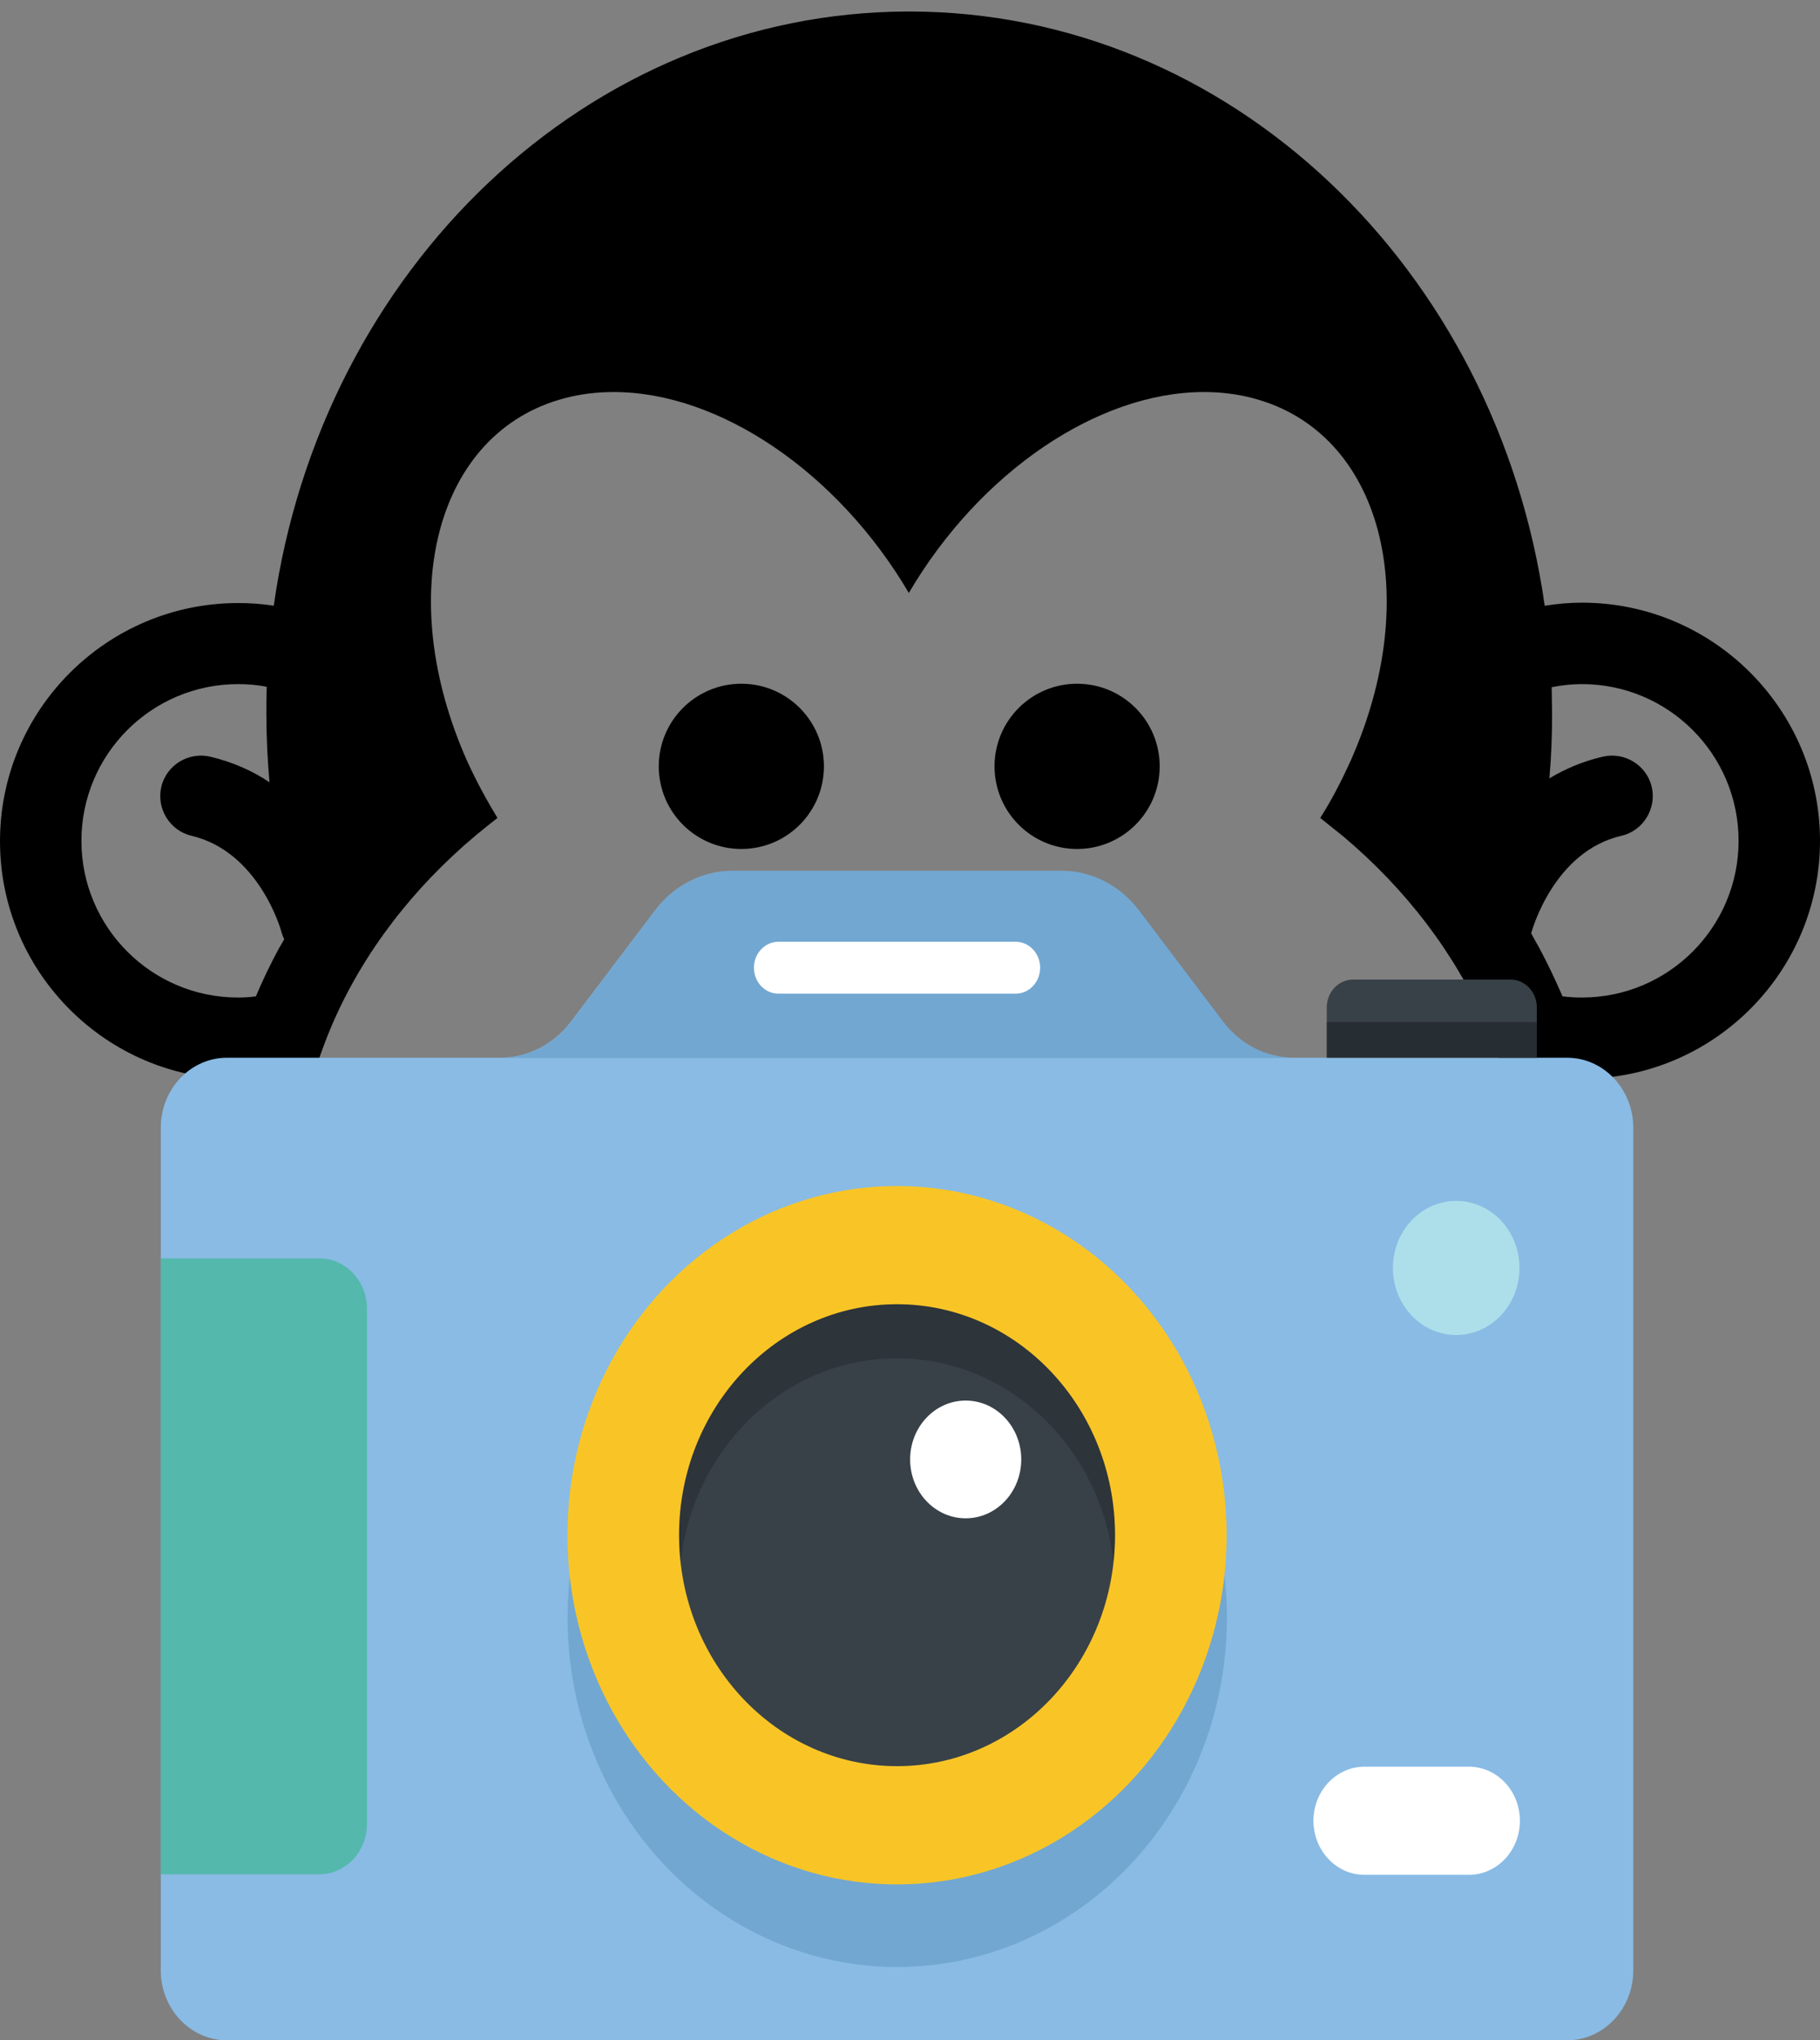 <?xml version="1.0" encoding="UTF-8" standalone="no"?>
<!-- Generator: Adobe Illustrator 16.0.0, SVG Export Plug-In . SVG Version: 6.00 Build 0)  -->

<svg
   xmlns:dc="http://purl.org/dc/elements/1.1/"
   xmlns:cc="http://creativecommons.org/ns#"
   xmlns:rdf="http://www.w3.org/1999/02/22-rdf-syntax-ns#"
   xmlns:svg="http://www.w3.org/2000/svg"
   xmlns="http://www.w3.org/2000/svg"
   xmlns:sodipodi="http://sodipodi.sourceforge.net/DTD/sodipodi-0.dtd"
   xmlns:inkscape="http://www.inkscape.org/namespaces/inkscape"
   version="1.1"
   id="Capa_1"
   x="0px"
   y="0px"
   width="469.4"
   height="526"
   viewBox="0 0 469.4 526"
   xml:space="preserve"
   inkscape:version="0.91 r13725"
   sodipodi:docname="chimp2.svg"><rect x="0" y="0" width="469.4" height="526" fill="#808080" stroke="none"/><defs
     id="defs3567" /><sodipodi:namedview
     pagecolor="#ffffff"
     bordercolor="#666666"
     borderopacity="1"
     objecttolerance="10"
     gridtolerance="10"
     guidetolerance="10"
     inkscape:pageopacity="0"
     inkscape:pageshadow="2"
     inkscape:window-width="2560"
     inkscape:window-height="1404"
     id="namedview3565"
     showgrid="false"
     inkscape:zoom="1.4220469"
     inkscape:cx="69.445253"
     inkscape:cy="292.98327"
     inkscape:window-x="0"
     inkscape:window-y="36"
     inkscape:window-maximized="1"
     inkscape:current-layer="Capa_1"
     fit-margin-top="0"
     fit-margin-left="0"
     fit-margin-right="0"
     fit-margin-bottom="0" /><g
     id="g3523"
     transform="translate(0,-1.683)"><path
       d="m 469.4,218.45 c 0,-33.8 -27.5,-61.4 -61.4,-61.4 -3.3,0 -6.5,0.3 -9.6,0.8 -12.3,-86.8 -81,-153.2 -163.9,-153.2 -82.9,0 -151.6,66.4 -163.9,153.2 -3,-0.5 -6.1,-0.7 -9.2,-0.7 -33.8,0 -61.4,27.5 -61.4,61.4 0,33 26.2,60.1 59,61.3 -2.4,10.2 -3.7,20.601 -3.7,31.2 0,21.199 4.9,41.8 14.7,61.1 9.3,18.4 22.4,34.8 39.1,48.8 33.6,28.2 78.2,43.801 125.3,43.801 47.1,0 91.8,-15.601 125.5,-43.9 16.7,-14 29.899,-30.4 39.1,-48.8 9.7,-19.301 14.7,-39.9 14.7,-61.1 0,-10.601 -1.2,-21 -3.7,-31.201 32.9,-1 59.4,-28.1 59.4,-61.3 z m -76.7,92.501 c 0,4.399 -0.3,8.699 -0.8,13 l -50.4,0 -214,0 -50.4,0 c -0.5,-4.301 -0.8,-8.601 -0.8,-13 0,-12 1.9,-23.601 5.4,-34.601 1.2,-3.601 2.5,-7.101 4,-10.601 8,-18.5 20.8,-35.1 37,-48.699 1.8,-1.5 3.7,-3 5.6,-4.5 -2.8,-4.6 -5.4,-9.4 -7.7,-14.4 -19.3,-43.1 -8.1,-85.1 25,-93.8 4.1,-1.1 8.4,-1.6 12.7,-1.6 27.3,0 57.8,20.7 76.1,51.8 18.3,-31.2 48.8,-51.8 76.1,-51.8 4.3,0 8.601,0.5 12.7,1.6 33.1,8.7 44.3,50.7 25,93.8 -2.3,5 -4.8,9.9 -7.7,14.4 2,1.6 4,3.2 6,4.8 16.101,13.6 28.7,30 36.7,48.399 1.5,3.4 2.8,6.9 3.9,10.5 3.7,11.101 5.6,22.702 5.6,34.702 z m -237.2,34 158.101,0 73.899,0 c -17.899,56.8 -79.6,98.699 -153,98.699 -73.4,0 -135.1,-41.899 -153,-98.699 l 74,0 0,0 z M 61.4,258.85 c -22.3,0 -40.4,-18.101 -40.4,-40.4 0,-22.3 18.1,-40.4 40.4,-40.4 2.5,0 5,0.2 7.4,0.7 -0.1,2.3 -0.1,4.6 -0.1,7 0,6 0.3,11.8 0.8,17.6 -4.3,-2.9 -9.4,-5.2 -15.3,-6.6 -5.6,-1.3 -11.3,2.2 -12.6,7.8 -1.3,5.6 2.2,11.3 7.8,12.6 17.3,4.1 23,24.1 23.1,24.5 0.2,0.801 0.5,1.5 0.8,2.2 -0.5,0.8 -0.9,1.601 -1.4,2.399 -2.2,4.101 -4.2,8.201 -5.9,12.301 -1.5,0.2 -3,0.3 -4.6,0.3 z m 346.6,0 c -1.7,0 -3.3,-0.101 -5,-0.3 -1.8,-4.1 -3.7,-8.2 -5.899,-12.301 -0.7,-1.299 -1.5,-2.6 -2.2,-4 0.1,-0.199 0.1,-0.399 0.2,-0.6 0.1,-0.199 5.699,-20.5 23.1,-24.5 5.6,-1.3 9.1,-7 7.8,-12.6 -1.3,-5.6 -7,-9.1 -12.6,-7.8 -5.2,1.2 -9.8,3.2 -13.8,5.6 0.5,-5.5 0.699,-11 0.699,-16.6 0,-2.3 -0.1,-4.6 -0.1,-6.9 2.5,-0.5 5.1,-0.8 7.8,-0.8 22.3,0 40.4,18.1 40.4,40.4 0,22.301 -18.1,40.401 -40.4,40.401 z"
       id="path3525"
       inkscape:connector-curvature="0" /><path
       d="m 214.5,263.35 c -4.7,-5.5 -13,-6.101 -18.5,-1.399 -5.5,4.699 -6.1,13 -1.4,18.5 l 12.1,14.1 c 2.6,3 6.3,4.6 10,4.6 3,0 6,-1 8.5,-3.1 5.5,-4.7 6.1,-13 1.4,-18.5 L 214.5,263.35 Z"
       id="path3527"
       inkscape:connector-curvature="0" /><path
       d="m 273,261.85 c -5.5,-4.7 -13.8,-4.101 -18.5,1.399 l -12.1,14.101 c -4.7,5.5 -4.1,13.8 1.4,18.5 2.5,2.101 5.5,3.101 8.5,3.101 3.699,0 7.399,-1.601 10,-4.601 l 12.1,-14.101 c 4.8,-5.399 4.1,-13.699 -1.4,-18.399 z"
       id="path3529"
       inkscape:connector-curvature="0" /><circle
       cx="191.2"
       cy="199.25"
       r="21.3"
       id="circle3531" /><circle
       cx="277.801"
       cy="199.25"
       r="21.3"
       id="circle3533" /></g><g
     id="g3535"
     transform="translate(0,-1.683)" /><g
     id="g3537"
     transform="translate(0,-1.683)" /><g
     id="g3539"
     transform="translate(0,-1.683)" /><g
     id="g3541"
     transform="translate(0,-1.683)" /><g
     id="g3543"
     transform="translate(0,-1.683)" /><g
     id="g3545"
     transform="translate(0,-1.683)" /><g
     id="g3547"
     transform="translate(0,-1.683)" /><g
     id="g3549"
     transform="translate(0,-1.683)" /><g
     id="g3551"
     transform="translate(0,-1.683)" /><g
     id="g3553"
     transform="translate(0,-1.683)" /><g
     id="g3555"
     transform="translate(0,-1.683)" /><g
     id="g3557"
     transform="translate(0,-1.683)" /><g
     id="g3559"
     transform="translate(0,-1.683)" /><g
     id="g3561"
     transform="translate(0,-1.683)" /><g
     id="g3563"
     transform="translate(0,-1.683)" /><path
     inkscape:connector-curvature="0"
     style="fill:#89bbe4"
     d="m 404.171,272.687 -70.393,0 c -7.112,0 -13.84,-3.421 -18.289,-9.297 l -21.757,-28.743 c -4.86,-6.422 -12.21,-10.158 -19.982,-10.158 l -84.792,0 c -7.771,0 -15.121,3.736 -19.98,10.158 l -21.756,28.743 c -4.449,5.876 -11.176,9.297 -18.29,9.297 l -70.392,0 c -9.434,0 -17.083,8.101 -17.083,18.093 l 0,217.127 c 0,9.993 7.649,18.094 17.083,18.094 l 345.629,0 c 9.434,0 17.083,-8.101 17.083,-18.094 l 0,-217.126 c 0,-9.992 -7.649,-18.094 -17.083,-18.094 z"
     id="path3721" /><g
     transform="matrix(0.742,0,0,0.786,41.459,174.126)"
     id="g3723"><path
       inkscape:connector-curvature="0"
       style="opacity:0.2;fill:#145587;enable-background:new"
       d="m 369.419,113.622 -29.33,-36.586 c -6.553,-8.173 -16.46,-12.93 -26.937,-12.93 l -114.307,0 c -10.475,0 -20.384,4.756 -26.935,12.93 l -29.329,36.586 c -5.998,7.48 -15.066,11.834 -24.655,11.834 l 276.146,0 c -9.586,0 -18.655,-4.353 -24.653,-11.834 z"
       id="path3725" /><circle
       style="opacity:0.2;fill:#145587;enable-background:new"
       cx="256.003"
       cy="309.032"
       r="114.594"
       id="circle3727" /></g><ellipse
     style="fill:#f9c526"
     cx="231.359"
     cy="395.779"
     id="circle3729"
     rx="85.005"
     ry="90.027" /><ellipse
     style="fill:#384148"
     cx="231.359"
     cy="395.779"
     id="circle3731"
     rx="56.218"
     ry="59.54" /><path
     inkscape:connector-curvature="0"
     style="opacity:0.2;enable-background:new"
     d="m 231.357,336.239 c -31.048,0 -56.218,26.657 -56.218,59.54 0,2.358 0.144,4.68 0.396,6.967 3.259,-29.598 27.001,-52.574 55.823,-52.574 28.821,0 52.563,22.975 55.823,52.574 0.251,-2.286 0.396,-4.608 0.396,-6.967 -10e-4,-32.883 -25.171,-59.54 -56.219,-59.54 z"
     id="path3733" /><path
     inkscape:connector-curvature="0"
     style="fill:#54b8ac"
     d="m 82.393,483.184 -40.934,0 0,-158.762 40.934,0 c 6.763,0 12.247,5.807 12.247,12.971 l 0,132.819 c 0,7.164 -5.483,12.972 -12.247,12.972 z"
     id="path3735" /><ellipse
     style="fill:#acdfea"
     cx="375.574"
     cy="326.88"
     id="circle3737"
     rx="16.325"
     ry="17.289" /><g
     transform="matrix(0.742,0,0,0.786,41.459,174.126)"
     id="g3739"><path
       inkscape:connector-curvature="0"
       style="fill:#ffffff"
       d="m 418.404,393.394 c -9.794,0 -17.734,-7.94 -17.734,-17.734 0,-9.794 7.94,-17.734 17.734,-17.734 l 36.288,0 c 9.795,0 17.734,7.94 17.734,17.734 0,9.794 -7.939,17.734 -17.734,17.734 l -36.288,0 z"
       id="path3741" /><circle
       style="fill:#ffffff"
       cx="279.787"
       cy="257.15"
       r="19.311"
       id="circle3743" /></g><path
     inkscape:connector-curvature="0"
     style="fill:#384148"
     d="m 396.365,272.687 0,-12.969 c 0,-3.968 -3.038,-7.185 -6.785,-7.185 l -40.609,0 c -3.747,0 -6.785,3.217 -6.785,7.185 l 0,12.969 54.179,0 z"
     id="path3745" /><rect
     x="342.184"
     y="263.502"
     style="opacity:0.3;enable-background:new"
     width="54.174"
     height="9.185"
     id="rect3747" /><path
     inkscape:connector-curvature="0"
     style="fill:#ffffff"
     d="m 261.951,256.169 -61.189,0 c -3.489,0 -6.316,-2.995 -6.316,-6.69 0,-3.694 2.827,-6.69 6.316,-6.69 l 61.189,0 c 3.489,0 6.316,2.995 6.316,6.69 0,3.695 -2.827,6.69 -6.316,6.69 z"
     id="path3749" /><g
     transform="matrix(0.742,0,0,0.786,47.787,180.455)"
     id="g3751" /><g
     transform="matrix(0.742,0,0,0.786,47.787,180.455)"
     id="g3753" /><g
     transform="matrix(0.742,0,0,0.786,47.787,180.455)"
     id="g3755" /><g
     transform="matrix(0.742,0,0,0.786,47.787,180.455)"
     id="g3757" /><g
     transform="matrix(0.742,0,0,0.786,47.787,180.455)"
     id="g3759" /><g
     transform="matrix(0.742,0,0,0.786,47.787,180.455)"
     id="g3761" /><g
     transform="matrix(0.742,0,0,0.786,47.787,180.455)"
     id="g3763" /><g
     transform="matrix(0.742,0,0,0.786,47.787,180.455)"
     id="g3765" /><g
     transform="matrix(0.742,0,0,0.786,47.787,180.455)"
     id="g3767" /><g
     transform="matrix(0.742,0,0,0.786,47.787,180.455)"
     id="g3769" /><g
     transform="matrix(0.742,0,0,0.786,47.787,180.455)"
     id="g3771" /><g
     transform="matrix(0.742,0,0,0.786,47.787,180.455)"
     id="g3773" /><g
     transform="matrix(0.742,0,0,0.786,47.787,180.455)"
     id="g3775" /><g
     transform="matrix(0.742,0,0,0.786,47.787,180.455)"
     id="g3777" /><g
     transform="matrix(0.742,0,0,0.786,47.787,180.455)"
     id="g3779" /></svg>